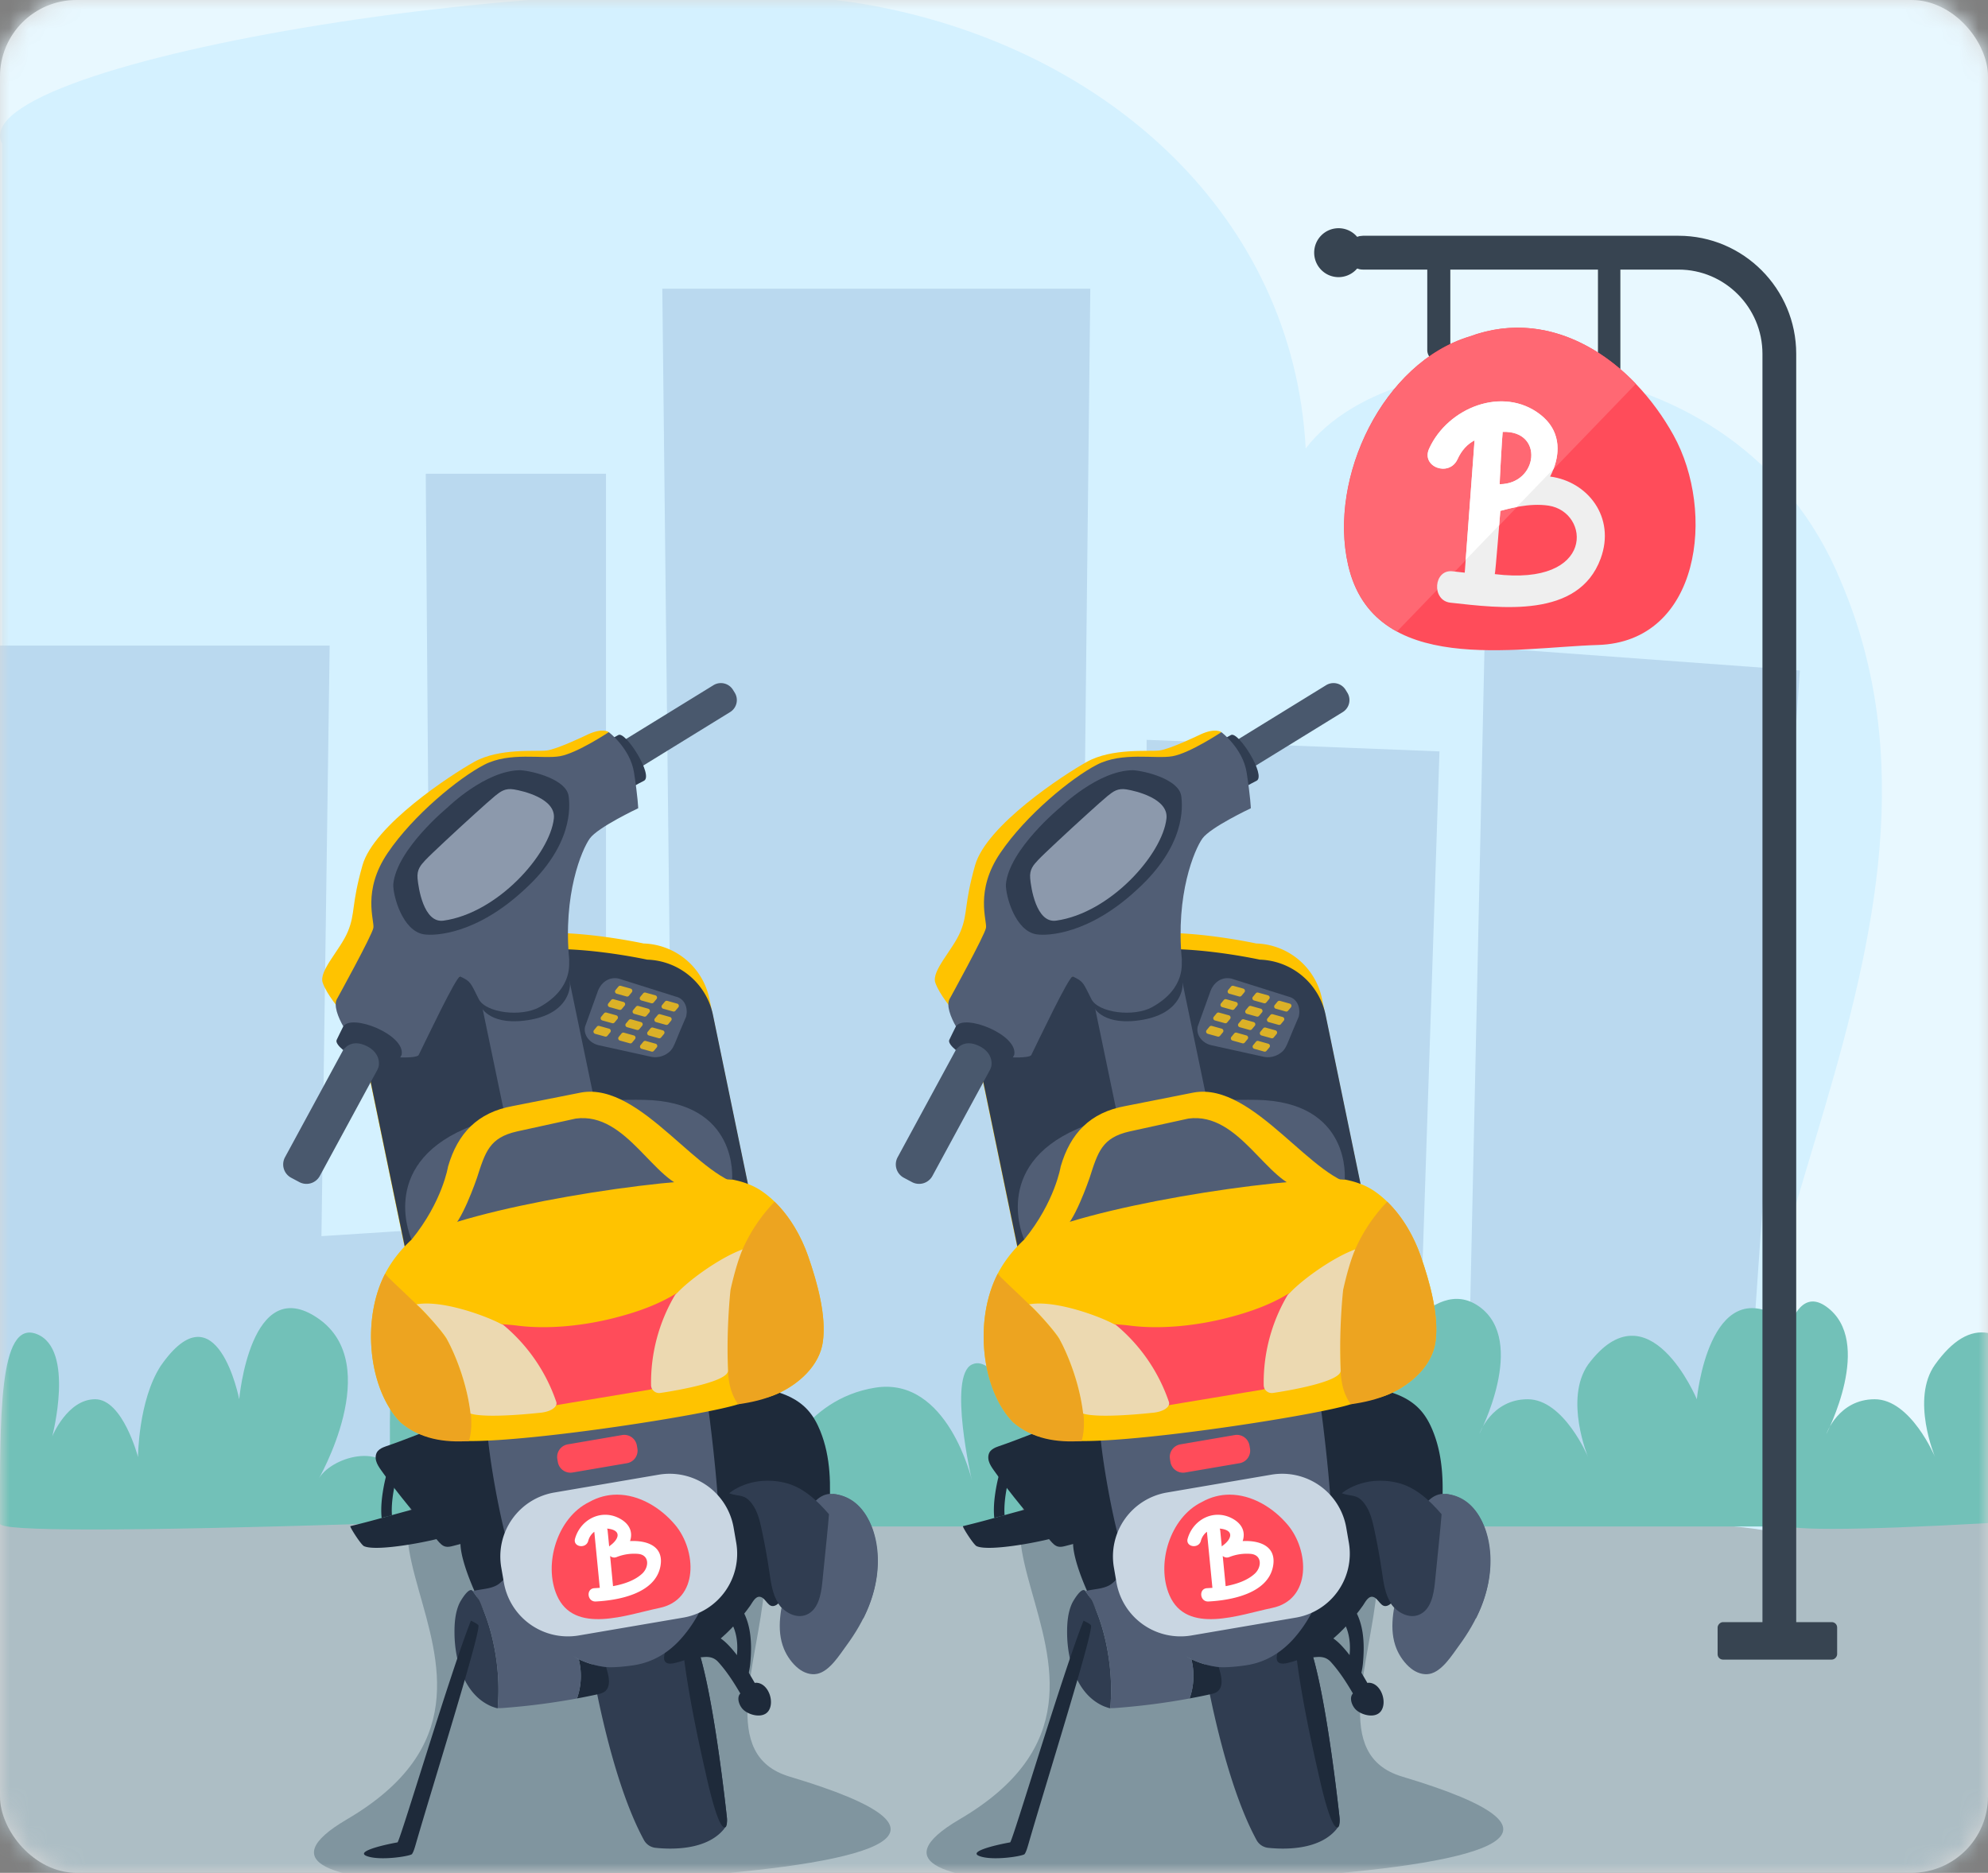 <svg xmlns="http://www.w3.org/2000/svg" xmlns:xlink="http://www.w3.org/1999/xlink" width="104" height="98" viewBox="0 0 104 98">
    <rect x="0" y="0" width="104" height="98" fill="#808080" stroke="none"/>
    <defs>
        <rect id="a" width="104" height="98" rx="4"/>
    </defs>
    <g fill="none" fill-rule="evenodd">
        <mask id="b" fill="#fff">
            <use xlink:href="#a"/>
        </mask>
        <use fill="#D8D8D8" xlink:href="#a"/>
        <g mask="url(#b)">
            <path fill="#E8F8FF" d="M0-1h104v79.167H0z"/>
            <path fill="#ADBEC5" d="M0 99h104V78.167H0z"/>
            <g transform="matrix(-1 0 0 1 104 -1)">
                <path fill="#D4F1FF" d="M103.89 8.521C106.17 4.192 72.258-1.35 58.21 1.32 46.04 3.635 36.344 12.315 35.694 24.467 30.825 18.1 13.176 18.1 7.7 31.41c-7.911 18.517 8.941 38.192 3.485 49.765 9.498-2.102 92.707-.456 92.707-.456V8.52z"/>
                <path fill="#BAD9EF" d="M12.788 78.456L9.842 36.082l16.498-1.21.87 40.06 2.666 1.103-1.18-35.716 15.32-.605v29.662h3.536l-.59-53.27h22.39l-.588 53.27 3.535-1.816V25.79h9.428l-.298 39.523 5.755.372-.43-30.904H104v45.037l-17.991.208z"/>
                <path fill="#72C1B8" d="M10.808 80.877s-5.057 0-4.425-2.421c.553-2.117 3.793-1.21 4.425 0 0 0-3.793-6.053 0-8.475 3.793-2.421 4.424 4.238 4.424 4.238s2.528-6.054 5.689-1.816c1.264 1.816 0 4.842 0 4.842s1.264-3.026 3.16-3.026c1.897 0 2.528 1.816 2.528 1.816s-2.528-4.843 0-6.66c2.53-1.815 5.057 3.028 5.057 3.028s9.482-6.054 13.274-6.66c3.792-.605 6.321 3.633 5.688 9.081 0 .605 1.265-3.027 2.53-2.421 1.263.605 0 6.053 0 6.053s1.263-5.448 5.056-4.843c3.792.606 5.056 4.238 5.056 4.238s3.161-5.448 6.953-5.448c3.793 0 3.793 4.842 3.793 4.842s0-8.474 3.792-8.474 2.529 4.842 2.529 4.842.16-6.573 1.976-6.313c1.816.26 1.184 13.577 1.184 13.577h-72.69z"/>
                <path fill="#72C1B8" d="M84.59 80.732c-1.695-.146-1.927.145-1.339-2.276.514-2.117 3.53-1.21 4.117 0 0 0-3.529-6.053 0-8.475 3.53-2.421 4.118 4.238 4.118 4.238s1.166-5.982 4.107-1.745c1.176 1.816 1.187 4.771 1.187 4.771s.788-3.026 2.243-3.026c1.454 0 2.244 1.943 2.244 1.943s-1.2-4.56.806-5.352c2.008-.791 1.927 4.407 1.927 9.922 0 .403-6.47.403-19.41 0zM0 80.7v-9.948c.931-.172 1.854.378 2.768 1.65 1.29 1.796 0 4.843 0 4.843s1.264-3.026 3.16-3.026c1.897 0 2.528 1.816 2.528 1.816s-2.528-4.843 0-6.66c2.53-1.815 3.02 5.877 2.388 11.325 0 .403-3.615.403-10.844 0z"/>
                <path fill="#374451" stroke="#374451" stroke-width=".56" d="M10.313 86.332V19.517c0-3.254 2.636-5.9 5.877-5.9h16.509c.333 0 .603.27.603.605 0 .334-.27.605-.603.605h-16.51c-2.575 0-4.67 2.104-4.67 4.69v66.815c0 .335-1.206.335-1.206 0z"/>
                <rect width="6.253" height="1.961" x="7.892" y="85.882" fill="#374451" rx=".28"/>
                <path fill="#374451" d="M19.818 20.92c-.323 0-.586-.315-.586-.705v-5.648c0-.39.263-.706.586-.706.324 0 .587.316.587.706v5.648c0 .39-.263.705-.587.705M28.73 19.92a.604.604 0 0 1-.602-.606v-4.847a.604.604 0 1 1 1.206 0v4.847c0 .334-.27.605-.603.605"/>
                <path fill="#FF4C5A" d="M20.418 34.751c-5.376-.158-6.19-6.967-3.963-10.982 2.135-3.852 6.257-6.794 10.665-5.162 4.518 1.361 7.405 7.364 6.356 11.958-1.334 5.846-8.757 4.313-13.058 4.186"/>
                <path fill="#FF6873" d="M18.424 21.079c2.265-2.358 5.396-3.69 8.688-2.471 4.519 1.36 7.405 7.363 6.357 11.957-.394 1.728-1.323 2.808-2.544 3.473l-.028-.015-12.47-12.932-.003-.012z"/>
                <path fill="#EFEFEF" d="M25.39 23.6c.037.336.17 2.742.154 2.737-2.015-.01-2.33-2.822-.155-2.736m-2.404 3.858c1.018-.155 2.113.165 2.527.273 0 0 .26 3.314.29 3.31-5.286.652-4.994-3.251-2.817-3.583m-.077-1.522c-1.965.255-3.441 2.127-2.644 4.293 1.158 3.148 5.228 2.595 7.858 2.307 1.01-.111.885-1.771-.122-1.641l-.626.07c-.17-2.305-.342-4.604-.513-6.908 0-.01-.004-.014-.004-.018.368.19.68.515.894.99.436.95 1.923.402 1.484-.557-.98-2.147-3.852-3.289-5.801-1.79-1.216.936-1.036 2.276-.526 3.254"/>
                <path fill="#FFF" d="M25.543 26.337c.016.005-.117-2.401-.154-2.737-2.176-.085-1.86 2.727.154 2.737m-2.11-3.653c1.95-1.5 4.82-.358 5.802 1.79.44.959-1.048 1.506-1.484.556-.215-.475-.526-.799-.895-.99 0 .004.005.009.005.017l.464 6.242-1.754-1.819-.06-.747c-.178-.047-.486-.132-.856-.202l-1.93-2.001c-.35-.92-.346-2.035.708-2.846"/>
                <path fill="#374451" d="M35.25 14.221c0 .708-.57 1.281-1.276 1.281a1.278 1.278 0 0 1-1.275-1.28c0-.708.571-1.28 1.275-1.28.705 0 1.276.572 1.276 1.28"/>
                <path fill="#80959F" d="M67.921 99.18c3.742.287 25.928 1.713 17.927-2.98-12.698-7.45 6.203-18.18-10.457-19.368-20.915-1.49-5.229 14.899-12.698 17.134-9.965 2.98-4.482 4.47 5.228 5.214"/>
                <path fill="#FFC300" d="M63.783 68.284l17.87 3.677 3.108-15.025c.34-1.64-.444-3.48-1.964-4.191 0 0-3.5-2.255-5.898-2.77-2.4-.516-6.567.395-6.567.395a3.631 3.631 0 0 0-3.441 2.89l-3.108 15.024z"/>
                <path fill="#303D51" d="M63.594 69.13l17.87 3.677 3.108-15.024c.34-1.641-.48-3.48-2-4.193 0 0-3.475-2.254-5.874-2.77-2.399-.514-6.554.396-6.554.396a3.632 3.632 0 0 0-3.442 2.89L63.594 69.13z"/>
                <path fill="#515E75" d="M71.622 64.754l4.65.962 2.685-12.906-4.65-.963z"/>
                <path fill="#F1718A" d="M83.461 50.262a.302.302 0 0 0-.087-.052l.087.052"/>
                <path fill="#1E2A3A" d="M60.634 80.236c.031.414.072.827.113 1.235l.236 2.34c.066.656.219 1.433.83 1.685.528.219 1.154-.113 1.465-.59.312-.48.388-1.068.471-1.632.11-.75.245-1.496.404-2.237.103-.482.223-.976.522-1.368.392-.512.799-.384 1.308-.571l.028-.01c.44-.177.953-.734 1.126-1.155.108-.265.133-.556.154-.841.052-.697.08-1.431-.229-2.059-.284-.58-.838-1.003-1.451-1.206-.615-.204-1.284-.199-1.919-.07-.735.149-1.453.475-1.954 1.032-.284.316-.488.694-.648 1.088-.556 1.37-.568 2.87-.456 4.359"/>
                <path fill="#303D51" d="M66.143 96.73c.92 1.101 2.748 1.049 3.563.962a.785.785 0 0 0 .606-.405c1.509-2.768 2.418-7.366 2.697-8.937a.78.78 0 0 0-.394-.821c-.984-.542-3.208-1.669-4.276-1.438a.911.911 0 0 0-.26.099c-1.017.598-1.89 7.957-2.104 9.9l-.002.017c-.003.026-.006.052-.007.075a.772.772 0 0 0 .177.547"/>
                <path fill="#1E2A3A" d="M66.05 96.615c.38.211.968-2.552 1.036-2.849.353-1.546.68-3.1.936-4.666.12-.738.227-1.481.281-2.227.017-.251.04-.517.036-.782a.888.888 0 0 0-.26.099c-1.017.598-1.89 7.957-2.105 9.9l-.001.017c-.009.102-.026.45.078.508"/>
                <path fill="#515E75" d="M58.562 85.07c.29.728.694 1.407 1.159 2.039.366.497.88 1.345 1.534 1.48.341.07.7-.062.973-.278.328-.259.6-.641.759-1.027.425-1.03.152-2.2-.125-3.282l-.594-2.31c-.12-.466-.241-.936-.433-1.378-.243-.559-.705-1.202-1.403-1.142-1.683.144-2.292 1.919-2.338 3.369-.028.886.15 1.732.468 2.529"/>
                <path fill="#515E75" d="M58.557 85.072c.083.206.173.407.273.604.327.128.689.177.968-.015.17-.12.276-.308.38-.49.364-.637.778-1.25 1.253-1.812.401-.473.29-.91.006-1.436a9.745 9.745 0 0 1-.902-2.362c-.03-.128-.062-.26-.103-.389-.548.047-1.068.337-1.442.744-.418.454-.668 1.041-.8 1.645-.253 1.166-.077 2.401.367 3.51"/>
                <path fill="#1E2A3A" d="M67.715 83.662c-.347-1.708-.353-3.475-.74-5.175-.077-.345-.204-.726-.523-.88-.404-.196-.867.078-1.23.342-.733.531-1.282 1.249-1.672 2.06-.663 1.383-1.152 3.154-.459 4.615.068.143.174.297.317.372.414.22.505-.4.844-.44.237-.026.387.303.499.462.945 1.328 2.319 2.642 3.961 3.007 1.063.236.3-1.075.036-1.448-.578-.819-.836-1.941-1.033-2.915M83.843 76.695c.152.051.29.122.386.227.124.139.143.347.094.526-.05.179-.156.336-.263.488-.909 1.289-1.937 2.49-2.962 3.687-.112.13-.235.268-.402.307-.126.03-.259 0-.385-.032-1.124-.279-2.238-.61-3.354-.923-.306-.086-.535-.19-.542-.549-.003-.17.046-.335.092-.499.216-.765.272-1.554.492-2.315.185-.635.558-1.174 1.117-1.537.692-.449 1.44-.784 2.28-.616.57.114 1.126.367 1.668.575.59.225 1.18.458 1.78.66"/>
                <path fill="#303D51" d="M77.985 88.256c-.07.677-.08 1.361-.027 2.04a.41.41 0 0 1 0 .086c-.004.036.313-.086.335-.094 1.43-.608 1.91-2.376 1.93-3.789.007-.532-.029-1.095-.251-1.588-.053-.12-.517-.926-.706-.65-.13.19-.28.374-.348.516-.512 1.082-.81 2.292-.933 3.479"/>
                <path fill="#F1718A" d="M77.376 83.468l-.105.235c.05-.07.102-.14.154-.21a.776.776 0 0 0-.04-.021l-.009-.004"/>
                <path fill="#1E2A3A" d="M72.356 89.51c.111.088.257.122.396.152.354.077.707.148 1.063.214a3.549 3.549 0 0 1-.09-2.056c-.455.216-.936.361-1.433.413-.025.088-.05.176-.073.264-.093.35-.148.789.137 1.013M83.205 97.407c.842.151 2.204.49 1.608.716-.701.267-2.29 0-2.365-.103-.08-.11-.144-.325-.204-.536-.871-3.019-3.361-10.948-3.273-11.423.016-.084.394-.255.394-.255 1.071 2.688 3.721 11.58 3.84 11.6M78.47 85.595c.252-.26 1.57-2.937 1.432-4.02-.035-.275-.111-.543-.16-.817-.545-.206-1.157-.569-1.702-.775-.24-.09-.49-.183-.746-.16-.54.046-.901.573-1.112 1.072a6.073 6.073 0 0 0-.444 2.96c.075.738.336 1.529.97 1.914.593.36 1.793-.09 1.763-.174M66.425 87.97c-.501.553-.874 1.17-1.2 1.724a1.95 1.95 0 0 0-.786-.498c.403-.7.81-1.406 1.354-2.004.204-.225.43-.437.7-.573.271-.137.595-.194.884-.101.289.093.531.353.552.656.024.354-.223.579-.529.555-.294-.023-.662-.105-.975.241"/>
                <path fill="#1E2A3A" d="M64.73 89.182c-.093-.075-.193-.131-.303-.127-.628.026-.967 1.015-.622 1.485.294.4 1.015.212 1.315-.08.175-.17.323-.507.216-.75-.053-.12-.182-.181-.285-.25-.118-.08-.21-.19-.32-.278M65.455 87.66c.009.075.02.153.001.227-.04.157-.196.249-.32.354a1.11 1.11 0 0 0-.286.37 3.856 3.856 0 0 1-.098-.542c-.108-1.126-.054-2.323.673-3.194-.025.03.128.312.147.352.059.123.133.237.193.359.105.211-.072.387-.15.588-.184.469-.22.988-.16 1.486"/>
                <path fill="#515E75" d="M73.815 89.876a35.69 35.69 0 0 0 3.756.49c.126.01.257.02.388.016.003-.027 0-.058 0-.085-.055-.68-.045-1.364.026-2.041.124-1.187.422-2.397.934-3.479.067-.142.217-.326.348-.517-.414-.11-.888-.104-1.257-.308-.222-.122-.364-.338-.584-.46-.053.07-.105.14-.155.211a18.094 18.094 0 0 1-.716 1.418c-.108.186-1.138-.085-1.266.095-.637.898-.585 2.142-1.564 2.604-.174.674-.142 1.4.09 2.056"/>
                <path fill="#515E75" d="M75.284 72.934c-1.623-.572-3.38-.863-5.073-.561-.75.133-1.503.4-2.101.88-.548.44-.777-.523-.957.167-.198.758-.817 6.124-.726 7.012.175 1.7.05 2.786.721 4.368.309.725.73 1.405 1.26 1.99.339.372.728.688 1.167.924.349.189.73.326 1.14.402.386.071 1.182.158 1.577.117a4.413 4.413 0 0 0 1.434-.413c2.142-1.014 2.704-3.39 3.546-5.52.477-1.211 1.362-5.91 1.253-7.318-.37-.671-.317-.767-.959-1.175-1.45-.922-3.185-1.321-4.903-1.41"/>
                <path fill="#C9D6E2" d="M68.262 85.647l5.453.932a3.4 3.4 0 0 0 3.926-2.77l.137-.793a3.393 3.393 0 0 0-2.777-3.916l-5.453-.932a3.4 3.4 0 0 0-3.927 2.77l-.137.793a3.393 3.393 0 0 0 2.778 3.916"/>
                <path fill="#FF4C5A" d="M71.203 77.566l2.84.486a.67.67 0 0 0 .774-.545l.027-.157a.668.668 0 0 0-.547-.77l-2.84-.487a.67.67 0 0 0-.774.546l-.027.156a.667.667 0 0 0 .547.771"/>
                <path fill="#303D51" d="M60.634 80.236c.031.414.072.827.113 1.235l.236 2.34c.066.656.219 1.433.83 1.685.528.219 1.154-.113 1.465-.59.312-.48.388-1.068.471-1.632.11-.75.245-1.496.404-2.237.103-.482.223-.976.522-1.368.392-.512.667-.34 1.177-.528.01-.003-1.108-.977-2.905-.554-.934.22-1.685.916-2.313 1.649"/>
                <path fill="#FFC300" d="M60.954 71.214c.175 1.254 1.273 2.228 2.397 2.726.649.286 1.365.323 2.035.542 1.676.55 10.632 1.95 14.08 1.925 1.298-.009 2.554-.096 3.585-.988 1.664-1.712 2.053-5.347.8-7.773a.248.248 0 0 0-.014-.026c-1.036-1.983-3.25-3.294-5.285-4.049-3.33-1.234-6.91-1.256-10.411-1.053-1.363.08-2.88.03-4.03.837a5.162 5.162 0 0 0-.634.527c-.797.774-1.393 1.81-1.759 2.867-.483 1.395-.954 3.106-.764 4.465"/>
                <path fill="#515E75" d="M70.333 58.552c1.97-.034 6.153.125 9.336 1.51 4.563 1.983 2.8 5.804 2.8 5.804-3.109-1.703-13.137-3.259-16.767-3.144 0 0-.381-4.085 4.63-4.17"/>
                <path fill="#EDA420" d="M60.954 71.214c.175 1.254 1.273 2.228 2.397 2.726.649.286 1.336.446 2.035.542.309-.424.504-.999.528-1.761.016-.443.021-1.217.046-1.66.145-2.699-.642-5.273-2.483-7.179-.797.774-1.393 1.81-1.759 2.867-.483 1.395-.954 3.106-.764 4.465M79.466 76.407c1.295.084 2.553-.096 3.585-.987 1.664-1.713 2.053-5.348.8-7.774-.19.34-2.8 2.445-3.425 3.803-.428.925-.75 1.9-.957 2.9-.138.667-.195 1.423-.003 2.058"/>
                <path fill="#FF4C5A" d="M68.074 73.11l1.916.602 5.24.87s3.81-4.494 3.603-4.434c-.4.117-1.44.158-1.854.213-.849.112-1.71.107-2.563.037a16.022 16.022 0 0 1-2.766-.489c-1.047-.278-2.085-.649-3.005-1.214-.27-.166-.596 4.41-.571 4.415"/>
                <path fill="#ECD9B1" d="M65.915 72.72c-.028.662 3.514 1.166 3.514 1.166.26.054.506-.14.511-.403v-.006a8.992 8.992 0 0 0-1.242-4.693c-.034-.059-.093-.094-.14-.143-.682-.724-2.278-1.857-3.405-2.263 0 0 .297.625.63 2.11 0 0 .228 2.002.132 4.232M79.385 74.969c-.848.27-3.551-.034-3.551-.034-.677-.043-1.019-.328-.935-.578l.002-.005a9.003 9.003 0 0 1 2.749-4.005c.052-.044.12-.056.18-.088.78-.412 3.056-1.247 4.383-1.006-.355.28-1.52 1.596-1.62 1.875 0 0-.95 1.679-1.208 3.841"/>
                <path fill="#1E2A3A" d="M83.488 78.127l.106 2.183.171.048c.094-.98-.277-2.231-.277-2.231"/>
                <path fill="#1E2A3A" d="M83.496 80.283l.098.027.171.047.269.075c.04-.362.023-.793-.05-1.29a8.572 8.572 0 0 0-.233-1.093l-.263.078-.263.076c.113.385.327 1.34.271 2.08"/>
                <path fill="#1E2A3A" d="M80.491 81.289c.013.05.068.074.116.092.705.253 3.67.835 4.35.526.16-.074.749-1 .715-1.047l-.002-.001a46.842 46.842 0 0 1-1.636-.427l-.269-.074-.171-.048-.098-.027a80.879 80.879 0 0 0-.932-.255c-.338-.089-.69-.188-1.02-.026-.463.225-.791.74-1.026 1.175-.018.035-.037.074-.027.112"/>
                <path fill="#FFC300" d="M82.469 65.866c-1.618-1.983-1.91-3.83-1.91-3.83-.505-1.729-1.535-2.826-3.386-3.16l-3.584-.709c-3.168-.554-6.265 4.781-8.725 4.889.868.725 2.46.399 3.013.153 1.888-.246 3.308-4.043 6.005-3.676l3.078.674c1.435.326 1.65 1.066 2.089 2.433 0 0 .862 2.53 1.44 2.694.977 1.217.73.988 1.98.532"/>
                <path fill="#FF4C5A" d="M73.178 79.599c1.67.815 2.4 3.244 1.69 4.88-.905 2.082-3.694 1.004-5.36.663-2.084-.427-1.953-3.015-.823-4.354.764-.906 1.882-1.577 3.039-1.577.485 0 .978.119 1.454.388z"/>
                <path fill="#FFF" d="M73.918 81.516c.121.435-.57.55-.69.119a.87.87 0 0 0-.319-.482v.007l-.286 2.928.28.018c.45.023.382.717-.069.696-1.21-.061-3.1-.42-3.379-1.822-.213-1.082.705-1.383 1.585-1.339-.151-.448-.005-.911.596-1.209.233-.116.472-.168.703-.168.724 0 1.374.516 1.579 1.252z"/>
                <path fill="#FF4C5A" d="M72.213 81.093a.404.404 0 0 1 .027-.106c-.034.004-.07.007-.107.013-.672.11-.483.56-.06.87.022.016.04.034.059.053.027-.277.053-.554.081-.83zM71.743 82.478a2.478 2.478 0 0 0-1.139-.166c-.588.065-.562.696-.198 1.033.386.357.955.55 1.524.654l.152-1.58a.323.323 0 0 1-.215.083.334.334 0 0 1-.124-.024z"/>
                <path fill="#303D51" d="M78.812 53.723s-.499 1.014-2.58.633c-2.079-.38-2.048-1.812-2.048-1.812l.04-1.496 4.988 1.357-.4 1.318z"/>
                <path fill="#515E75" d="M69.788 56.332l2.883-.636c.495-.11.818-.548.722-.976l-.643-1.784c-.173-.54-.623-.84-1.118-.729l-2.976.94c-.495.111-.651.61-.555 1.039l.046.107.114.27.15.348c.08.187.153.378.232.566.084.201.168.422.35.574.139.117.504.366 1.01.233.013-.003-.229.05-.215.048"/>
                <path fill="#DBB127" d="M71.223 53.143l.515-.143a.12.12 0 0 0 .06-.193l-.148-.18a.122.122 0 0 0-.126-.04l-.514.144a.12.12 0 0 0-.061.193l.148.179c.031.037.08.053.126.04M69.929 53.496l.514-.143a.12.12 0 0 0 .06-.194l-.148-.178a.12.12 0 0 0-.126-.04l-.514.143a.12.12 0 0 0-.06.193l.148.179c.03.037.08.053.126.04M68.79 53.928l.513-.143a.12.12 0 0 0 .061-.193l-.148-.179a.121.121 0 0 0-.126-.04l-.514.144a.12.12 0 0 0-.061.193l.149.178c.03.038.079.054.125.04M71.6 53.842l.513-.143a.12.12 0 0 0 .06-.193l-.147-.18a.121.121 0 0 0-.126-.039l-.514.143a.12.12 0 0 0-.061.194l.148.178a.12.12 0 0 0 .126.04M70.304 54.195l.515-.143a.12.12 0 0 0 .06-.193l-.148-.18a.122.122 0 0 0-.126-.04l-.514.144a.121.121 0 0 0-.061.194l.149.178c.03.037.08.053.125.04M69.165 54.627l.514-.143a.12.12 0 0 0 .06-.193l-.147-.178a.12.12 0 0 0-.127-.04l-.513.143a.12.12 0 0 0-.061.193l.148.18c.03.036.08.052.126.038M71.975 54.54l.514-.142a.12.12 0 0 0 .06-.193l-.147-.179a.12.12 0 0 0-.127-.04l-.513.143a.12.12 0 0 0-.061.194l.148.179a.12.12 0 0 0 .126.039M70.68 54.894l.514-.143a.12.12 0 0 0 .061-.193l-.148-.179a.12.12 0 0 0-.126-.04l-.514.144a.12.12 0 0 0-.061.193l.148.178a.12.12 0 0 0 .126.04M69.54 55.327l.515-.143a.12.12 0 0 0 .06-.193l-.148-.18a.121.121 0 0 0-.126-.04l-.513.144a.12.12 0 0 0-.062.193l.149.18a.12.12 0 0 0 .126.039M72.35 55.24l.515-.143a.12.12 0 0 0 .06-.193l-.148-.179a.12.12 0 0 0-.126-.04l-.514.143a.12.12 0 0 0-.06.194l.148.179c.03.036.08.052.126.04M71.056 55.593l.514-.143a.12.12 0 0 0 .06-.193l-.147-.179a.12.12 0 0 0-.126-.04l-.514.144a.12.12 0 0 0-.061.193l.148.179a.12.12 0 0 0 .126.039M69.916 56.026l.515-.143a.12.12 0 0 0 .06-.193l-.148-.18a.121.121 0 0 0-.126-.039l-.514.144a.12.12 0 0 0-.06.193l.148.178c.03.037.08.053.125.04"/>
                <path fill="#FFC300" d="M73.257 39.436s1.589.773 2.15.837c.563.064 2.462-.142 3.785.594 1.237.69 5.252 3.319 5.845 5.41.593 2.093.366 2.5.762 3.462.396.962 1.534 2.06 1.319 2.685-.215.622-.922 1.443-.922 1.443s-14.06-14.395-14.043-14.555c0 0 .305-.248 1.104.124"/>
                <path fill="#49586D" d="M71.574 41.815l-5.768-3.553a.737.737 0 0 1-.242-1.017l.093-.15a.742.742 0 0 1 1.02-.24l5.77 3.552-.873 1.408z"/>
                <path fill="#303D51" d="M70.866 42.163s-.09-.072-.553-.306c-.52-.264.954-2.609 1.337-2.396l.553.307-1.337 2.395z"/>
                <path fill="#515E75" d="M86.372 53.275s-1.84-3.338-1.905-3.723c-.065-.385.598-1.93-.746-3.916-1.344-1.987-3.722-3.928-5.05-4.617-1.33-.69-3.053-.29-3.955-.447-.902-.155-2.563-1.26-2.563-1.26s-1.124.845-1.322 2.117c-.199 1.274-.218 1.865-.218 1.865s2.112.994 2.532 1.581c.421.587 1.41 2.93 1.076 6.346.04.113-.262 1.47 1.55 2.477.968.538 2.82.3 3.182-.414.432-.856.408-.929.979-1.188.213.024 1.762 3.296 2.158 4.096.077.279 2.477.118 2.947-.208.47-.324 1.694-2.054 1.335-2.71"/>
                <path fill="#303D51" d="M76.78 41.303c1.831.012 3.802 1.946 3.802 1.946s2.678 2.196 2.844 4.027c.017.615-.494 2.445-1.6 2.615-.592.092-2.753-.004-5.267-2.346-2.539-2.315-2.379-4.335-2.307-4.882.117-.895 1.916-1.323 2.528-1.36"/>
                <path fill="#8C99AC" d="M77.117 42.308c.465-.077.703.115.987.342.328.262 1.862 1.67 1.862 1.67s1.49 1.374 1.776 1.682c.247.267.455.491.414.963-.041.473-.313 2.354-1.356 2.21-2.83-.392-5.565-3.47-5.774-5.342-.117-1.052 1.625-1.449 2.09-1.525"/>
                <path fill="#49586D" d="M83.677 55.91l3.59 6.62a.794.794 0 0 0 1.074.326l.426-.227a.79.79 0 0 0 .325-1.07l-3.591-6.62-1.824.971z"/>
                <path fill="#303D51" d="M82.99 56.199c.14.262.084.117.343.701.093.207.453.185.897.041-.123-.301-.083-.863.571-1.195.867-.44 1.242.205 1.242.205.258-.217.404-.415.343-.538-.238-.486-.08-.175-.342-.7-.442-.69-3.27.437-3.054 1.486"/>
                <path fill="#80959F" d="M35.873 99.18c3.741.287 25.927 1.713 17.927-2.98-12.699-7.45 6.203-18.18-10.457-19.368-20.915-1.49-5.23 14.899-12.699 17.134-9.965 2.98-4.481 4.47 5.229 5.214"/>
                <path fill="#FFC300" d="M31.734 68.284l17.87 3.677 3.108-15.025c.34-1.64-.444-3.48-1.964-4.191 0 0-3.5-2.255-5.898-2.77-2.4-.516-6.566.395-6.566.395a3.631 3.631 0 0 0-3.442 2.89l-3.108 15.024z"/>
                <path fill="#303D51" d="M31.545 69.13l17.87 3.677 3.109-15.024c.34-1.641-.481-3.48-2.001-4.193 0 0-3.474-2.254-5.873-2.77-2.4-.514-6.555.396-6.555.396a3.632 3.632 0 0 0-3.442 2.89L31.545 69.13z"/>
                <path fill="#515E75" d="M39.573 64.754l4.651.962 2.685-12.906-4.651-.963z"/>
                <path fill="#F1718A" d="M51.412 50.262a.302.302 0 0 0-.087-.052l.087.052"/>
                <path fill="#1E2A3A" d="M28.585 80.236c.032.414.072.827.113 1.235l.236 2.34c.066.656.22 1.433.83 1.685.528.219 1.154-.113 1.465-.59.312-.48.389-1.068.472-1.632.11-.75.244-1.496.404-2.237.102-.482.223-.976.522-1.368.39-.512.798-.384 1.308-.571a.482.482 0 0 0 .028-.01c.44-.177.952-.734 1.125-1.155.109-.265.133-.556.155-.841.051-.697.08-1.431-.23-2.059-.283-.58-.837-1.003-1.45-1.206-.616-.204-1.285-.199-1.92-.07-.734.149-1.453.475-1.953 1.032-.284.316-.489.694-.648 1.088-.557 1.37-.569 2.87-.457 4.359"/>
                <path fill="#303D51" d="M34.094 96.73c.92 1.101 2.748 1.049 3.563.962a.785.785 0 0 0 .607-.405c1.508-2.768 2.418-7.366 2.697-8.937a.78.78 0 0 0-.394-.821c-.984-.542-3.208-1.669-4.276-1.438a.911.911 0 0 0-.26.099c-1.017.598-1.89 7.957-2.105 9.9l-.002.017a.772.772 0 0 0 .17.623"/>
                <path fill="#1E2A3A" d="M34.002 96.615c.38.211.967-2.552 1.035-2.849.353-1.546.681-3.1.936-4.666.12-.738.227-1.481.281-2.227.018-.251.04-.517.036-.782a.888.888 0 0 0-.26.099c-1.016.598-1.89 7.957-2.105 9.9v.017c-.01.102-.027.45.077.508"/>
                <path fill="#515E75" d="M26.514 85.07c.29.728.693 1.407 1.158 2.039.367.497.88 1.345 1.534 1.48.342.07.7-.062.973-.278.329-.259.6-.641.76-1.027.424-1.03.151-2.2-.126-3.282l-.594-2.31c-.12-.466-.24-.936-.433-1.378-.243-.559-.704-1.202-1.403-1.142-1.682.144-2.291 1.919-2.337 3.369-.028.886.15 1.732.468 2.529"/>
                <path fill="#515E75" d="M26.508 85.072c.083.206.174.407.273.604.327.128.69.177.968-.015.171-.12.277-.308.38-.49.365-.637.779-1.25 1.254-1.812.4-.473.29-.91.006-1.436a9.745 9.745 0 0 1-.902-2.362c-.031-.128-.063-.26-.103-.389-.548.047-1.069.337-1.442.744-.418.454-.669 1.041-.8 1.645-.253 1.166-.078 2.401.366 3.51"/>
                <path fill="#1E2A3A" d="M35.666 83.662c-.347-1.708-.353-3.475-.739-5.175-.078-.345-.204-.726-.523-.88-.404-.196-.868.078-1.23.342-.734.531-1.283 1.249-1.673 2.06-.663 1.383-1.151 3.154-.458 4.615.068.143.174.297.317.372.413.22.505-.4.844-.44.237-.026.386.303.498.462.945 1.328 2.32 2.642 3.962 3.007 1.062.236.3-1.075.036-1.448-.578-.819-.836-1.941-1.034-2.915M51.795 76.695c.152.051.29.122.386.227.123.139.142.347.093.526-.049.179-.156.336-.263.488-.908 1.289-1.936 2.49-2.962 3.687-.112.13-.235.268-.402.307-.126.03-.258 0-.384-.032-1.124-.279-2.238-.61-3.354-.923-.307-.086-.536-.19-.542-.549-.004-.17.046-.335.092-.499.215-.765.272-1.554.492-2.315.184-.635.557-1.174 1.116-1.537.693-.449 1.44-.784 2.28-.616.571.114 1.126.367 1.668.575.591.225 1.18.458 1.78.66"/>
                <path fill="#303D51" d="M45.936 88.256c-.07.677-.08 1.361-.026 2.04a.41.41 0 0 1 0 .086c-.005.036.313-.086.335-.094 1.43-.608 1.91-2.376 1.93-3.789.006-.532-.03-1.095-.252-1.588-.053-.12-.517-.926-.705-.65-.13.19-.28.374-.348.516-.512 1.082-.81 2.292-.934 3.479"/>
                <path fill="#F1718A" d="M45.327 83.468l-.104.235c.05-.07.101-.14.154-.21a.776.776 0 0 0-.04-.021l-.01-.004"/>
                <path fill="#1E2A3A" d="M40.307 89.51c.112.088.257.122.396.152.354.077.708.148 1.064.214a3.549 3.549 0 0 1-.09-2.056c-.456.216-.937.361-1.433.413-.026.088-.05.176-.074.264-.093.35-.148.789.137 1.013M51.157 97.407c.842.151 2.204.49 1.607.716-.7.267-2.29 0-2.365-.103-.08-.11-.143-.325-.204-.536-.87-3.019-3.361-10.948-3.272-11.423.015-.084.393-.255.393-.255 1.072 2.688 3.722 11.58 3.84 11.6M46.422 85.595c.251-.26 1.57-2.937 1.431-4.02-.035-.275-.11-.543-.159-.817-.545-.206-1.158-.569-1.702-.775-.24-.09-.49-.183-.746-.16-.541.046-.902.573-1.113 1.072a6.073 6.073 0 0 0-.444 2.96c.075.738.336 1.529.971 1.914.592.36 1.792-.09 1.762-.174M34.376 87.97c-.5.553-.874 1.17-1.2 1.724a1.95 1.95 0 0 0-.786-.498c.404-.7.81-1.406 1.354-2.004.204-.225.43-.437.701-.573.27-.137.594-.194.883-.101.29.093.531.353.552.656.024.354-.222.579-.529.555-.294-.023-.662-.105-.975.241"/>
                <path fill="#1E2A3A" d="M32.682 89.182c-.094-.075-.194-.131-.304-.127-.628.026-.966 1.015-.621 1.485.294.4 1.014.212 1.315-.08.174-.17.322-.507.215-.75-.053-.12-.182-.181-.285-.25-.118-.08-.21-.19-.32-.278M33.406 87.66c.009.075.02.153.002.227-.04.157-.197.249-.32.354a1.11 1.11 0 0 0-.287.37 3.856 3.856 0 0 1-.098-.542c-.108-1.126-.053-2.323.673-3.194-.024.03.128.312.147.352.059.123.133.237.193.359.106.211-.072.387-.15.588-.184.469-.22.988-.16 1.486"/>
                <path fill="#515E75" d="M41.766 89.876a35.69 35.69 0 0 0 3.756.49c.127.01.258.02.388.016.003-.027.001-.058 0-.085-.054-.68-.044-1.364.027-2.041.123-1.187.42-2.397.933-3.479.067-.142.218-.326.348-.517-.414-.11-.887-.104-1.257-.308-.221-.122-.364-.338-.584-.46-.053.07-.105.14-.154.211a18.094 18.094 0 0 1-.717 1.418c-.108.186-1.138-.085-1.265.095-.638.898-.586 2.142-1.565 2.604-.174.674-.141 1.4.09 2.056"/>
                <path fill="#515E75" d="M43.235 72.934c-1.622-.572-3.379-.863-5.073-.561-.749.133-1.503.4-2.1.88-.549.44-.778-.523-.958.167-.198.758-.816 6.124-.725 7.012.175 1.7.049 2.786.72 4.368.31.725.73 1.405 1.26 1.99.34.372.728.688 1.168.924.348.189.729.326 1.14.402.385.071 1.182.158 1.576.117a4.413 4.413 0 0 0 1.434-.413c2.143-1.014 2.705-3.39 3.546-5.52.477-1.211 1.362-5.91 1.253-7.318-.37-.671-.316-.767-.959-1.175-1.45-.922-3.185-1.321-4.903-1.41"/>
                <path fill="#C9D6E2" d="M36.213 85.647l5.453.932a3.4 3.4 0 0 0 3.927-2.77l.136-.793a3.393 3.393 0 0 0-2.777-3.916l-5.453-.932a3.4 3.4 0 0 0-3.927 2.77l-.137.793a3.393 3.393 0 0 0 2.778 3.916"/>
                <path fill="#FF4C5A" d="M39.155 77.566l2.84.486a.67.67 0 0 0 .774-.545l.026-.157a.668.668 0 0 0-.546-.77l-2.841-.487a.67.67 0 0 0-.773.546l-.027.156a.667.667 0 0 0 .547.771"/>
                <path fill="#303D51" d="M28.585 80.236c.032.414.072.827.113 1.235l.236 2.34c.066.656.22 1.433.83 1.685.528.219 1.154-.113 1.465-.59.312-.48.389-1.068.472-1.632.11-.75.244-1.496.404-2.237.102-.482.223-.976.522-1.368.39-.512.666-.34 1.176-.528.01-.003-1.108-.977-2.904-.554-.934.22-1.686.916-2.314 1.649"/>
                <path fill="#FFC300" d="M28.905 71.214c.175 1.254 1.273 2.228 2.398 2.726.648.286 1.364.323 2.035.542 1.676.55 10.631 1.95 14.08 1.925 1.297-.009 2.553-.096 3.585-.988 1.663-1.712 2.052-5.347.799-7.773a.248.248 0 0 0-.014-.026c-1.036-1.983-3.25-3.294-5.285-4.049-3.329-1.234-6.91-1.256-10.411-1.053-1.362.08-2.88.03-4.03.837a5.162 5.162 0 0 0-.633.527c-.798.774-1.394 1.81-1.76 2.867-.483 1.395-.954 3.106-.764 4.465"/>
                <path fill="#515E75" d="M38.284 58.552c1.97-.034 6.154.125 9.336 1.51 4.563 1.983 2.8 5.804 2.8 5.804-3.108-1.703-13.137-3.259-16.766-3.144 0 0-.382-4.085 4.63-4.17"/>
                <path fill="#EDA420" d="M28.905 71.214c.175 1.254 1.273 2.228 2.398 2.726.648.286 1.336.446 2.035.542.308-.424.503-.999.528-1.761.015-.443.02-1.217.045-1.66.145-2.699-.642-5.273-2.482-7.179-.798.774-1.394 1.81-1.76 2.867-.483 1.395-.954 3.106-.764 4.465M47.417 76.407c1.295.084 2.554-.096 3.585-.987 1.664-1.713 2.053-5.348.8-7.774-.19.34-2.799 2.445-3.425 3.803-.427.925-.75 1.9-.956 2.9-.14.667-.196 1.423-.004 2.058"/>
                <path fill="#FF4C5A" d="M36.025 73.11l1.916.602 5.24.87s3.81-4.494 3.603-4.434c-.4.117-1.44.158-1.853.213-.85.112-1.71.107-2.564.037a16.022 16.022 0 0 1-2.766-.489c-1.047-.278-2.084-.649-3.004-1.214-.271-.166-.596 4.41-.572 4.415"/>
                <path fill="#ECD9B1" d="M33.866 72.72c-.028.662 3.515 1.166 3.515 1.166.259.054.506-.14.51-.403v-.006a8.992 8.992 0 0 0-1.241-4.693c-.034-.059-.094-.094-.14-.143-.682-.724-2.279-1.857-3.406-2.263 0 0 .297.625.63 2.11 0 0 .229 2.002.132 4.232M47.336 74.969c-.848.27-3.55-.034-3.55-.034-.677-.043-1.02-.328-.936-.578l.002-.005a9.003 9.003 0 0 1 2.75-4.005c.051-.044.12-.056.18-.088.779-.412 3.056-1.247 4.382-1.006-.355.28-1.52 1.596-1.619 1.875 0 0-.95 1.679-1.209 3.841"/>
                <path fill="#1E2A3A" d="M51.44 78.127l.106 2.183.17.048c.094-.98-.276-2.231-.276-2.231"/>
                <path fill="#1E2A3A" d="M51.448 80.283l.097.027.172.047.268.075c.04-.362.024-.793-.05-1.29a8.572 8.572 0 0 0-.232-1.093l-.263.078-.263.076c.112.385.326 1.34.27 2.08"/>
                <path fill="#1E2A3A" d="M48.443 81.289c.013.05.067.074.115.092.705.253 3.67.835 4.35.526.16-.074.75-1 .716-1.047l-.003-.001a46.842 46.842 0 0 1-1.636-.427l-.268-.074-.172-.048-.097-.027a80.883 80.883 0 0 0-.933-.255c-.338-.089-.69-.188-1.02-.026-.462.225-.79.74-1.025 1.175-.019.035-.038.074-.027.112"/>
                <path fill="#FFC300" d="M50.42 65.866c-1.618-1.983-1.91-3.83-1.91-3.83-.504-1.729-1.534-2.826-3.386-3.16l-3.583-.709c-3.168-.554-6.266 4.781-8.726 4.889.868.725 2.46.399 3.013.153 1.889-.246 3.308-4.043 6.005-3.676l3.079.674c1.434.326 1.65 1.066 2.088 2.433 0 0 .863 2.53 1.44 2.694.977 1.217.73.988 1.98.532"/>
                <path fill="#FF4C5A" d="M41.13 79.599c1.67.815 2.4 3.244 1.689 4.88-.904 2.082-3.694 1.004-5.36.663-2.084-.427-1.953-3.015-.822-4.354.763-.906 1.881-1.577 3.038-1.577.486 0 .978.119 1.454.388z"/>
                <path fill="#FFF" d="M41.87 81.516c.12.435-.57.55-.691.119a.87.87 0 0 0-.319-.482c0 .001.002.003.001.007l-.287 2.928.28.018c.45.023.382.717-.068.696-1.21-.061-3.1-.42-3.38-1.822-.212-1.082.706-1.383 1.585-1.339-.151-.448-.005-.911.596-1.209.234-.116.473-.168.704-.168.723 0 1.373.516 1.578 1.252z"/>
                <path fill="#FF4C5A" d="M40.165 81.093a.404.404 0 0 1 .026-.106c-.034.004-.07.007-.106.013-.672.11-.483.56-.061.87.023.016.04.034.06.053l.08-.83zM39.694 82.478a2.478 2.478 0 0 0-1.138-.166c-.589.065-.563.696-.199 1.033.387.357.955.55 1.524.654.05-.528.103-1.055.153-1.58a.323.323 0 0 1-.215.083.334.334 0 0 1-.125-.024z"/>
                <path fill="#303D51" d="M46.764 53.723s-.5 1.014-2.58.633c-2.08-.38-2.049-1.812-2.049-1.812l.04-1.496 4.988 1.357-.4 1.318z"/>
                <path fill="#515E75" d="M37.74 56.332l2.882-.636c.496-.11.819-.548.723-.976l-.643-1.784c-.173-.54-.623-.84-1.118-.729l-2.977.94c-.495.111-.65.61-.554 1.039l.045.107.115.27.149.348c.08.187.154.378.233.566.084.201.167.422.35.574.138.117.503.366 1.01.233.012-.003-.23.05-.216.048"/>
                <path fill="#DBB127" d="M39.175 53.143l.514-.143a.12.12 0 0 0 .06-.193l-.147-.18a.122.122 0 0 0-.127-.04l-.513.144a.12.12 0 0 0-.062.193l.149.179c.03.037.08.053.126.04M37.88 53.496l.514-.143a.12.12 0 0 0 .06-.194l-.147-.178a.12.12 0 0 0-.126-.04l-.514.143a.12.12 0 0 0-.061.193l.148.179c.03.037.08.053.126.04M36.74 53.928l.515-.143a.12.12 0 0 0 .06-.193l-.148-.179a.121.121 0 0 0-.126-.04l-.513.144a.12.12 0 0 0-.062.193l.149.178c.03.038.08.054.125.04M39.55 53.842l.515-.143a.12.12 0 0 0 .06-.193l-.148-.18a.121.121 0 0 0-.126-.039l-.514.143a.12.12 0 0 0-.06.194l.148.178a.12.12 0 0 0 .126.04M38.256 54.195l.514-.143a.12.12 0 0 0 .06-.193l-.148-.18a.122.122 0 0 0-.126-.04l-.513.144a.121.121 0 0 0-.062.194l.15.178c.03.037.079.053.125.04M37.116 54.627l.515-.143a.12.12 0 0 0 .06-.193l-.148-.178a.12.12 0 0 0-.126-.04l-.514.143a.12.12 0 0 0-.061.193l.148.18c.03.036.08.052.126.038M39.926 54.54l.514-.142a.12.12 0 0 0 .061-.193l-.148-.179a.12.12 0 0 0-.126-.04l-.514.143a.12.12 0 0 0-.061.194l.149.179a.12.12 0 0 0 .125.039M38.632 54.894l.514-.143a.12.12 0 0 0 .06-.193l-.148-.179a.12.12 0 0 0-.126-.04l-.513.144a.12.12 0 0 0-.062.193l.149.178a.12.12 0 0 0 .126.04M37.492 55.327l.514-.143a.12.12 0 0 0 .06-.193l-.147-.18a.121.121 0 0 0-.127-.04l-.513.144a.12.12 0 0 0-.061.193l.148.18a.12.12 0 0 0 .126.039M40.302 55.24l.514-.143a.12.12 0 0 0 .06-.193l-.147-.179a.12.12 0 0 0-.126-.04l-.514.143a.12.12 0 0 0-.061.194l.148.179c.03.036.08.052.126.04M39.008 55.593l.513-.143a.12.12 0 0 0 .06-.193l-.147-.179a.12.12 0 0 0-.126-.04l-.514.144a.12.12 0 0 0-.06.193l.147.179a.12.12 0 0 0 .127.039M37.868 56.026l.514-.143a.12.12 0 0 0 .06-.193l-.147-.18a.121.121 0 0 0-.127-.039l-.513.144a.12.12 0 0 0-.062.193l.15.178c.03.037.079.053.125.04"/>
                <path fill="#FFC300" d="M41.209 39.436s1.588.773 2.15.837c.562.064 2.462-.142 3.785.594 1.236.69 5.252 3.319 5.845 5.41.592 2.093.365 2.5.762 3.462.395.962 1.534 2.06 1.318 2.685-.215.622-.921 1.443-.921 1.443S40.087 39.472 40.105 39.312c0 0 .304-.248 1.104.124"/>
                <path fill="#49586D" d="M39.526 41.815l-5.77-3.553a.737.737 0 0 1-.24-1.017l.092-.15a.742.742 0 0 1 1.02-.24l5.77 3.552-.872 1.408z"/>
                <path fill="#303D51" d="M38.818 42.163s-.09-.072-.553-.306c-.521-.264.953-2.609 1.336-2.396l.553.307-1.336 2.395z"/>
                <path fill="#515E75" d="M54.323 53.275s-1.84-3.338-1.904-3.723c-.065-.385.597-1.93-.747-3.916-1.344-1.987-3.722-3.928-5.05-4.617-1.329-.69-3.052-.29-3.955-.447-.902-.155-2.562-1.26-2.562-1.26s-1.124.845-1.323 2.117c-.198 1.274-.218 1.865-.218 1.865s2.113.994 2.533 1.581c.42.587 1.409 2.93 1.075 6.346.041.113-.261 1.47 1.55 2.477.969.538 2.82.3 3.182-.414.433-.856.409-.929.98-1.188.213.024 1.762 3.296 2.158 4.096.076.279 2.476.118 2.946-.208.47-.324 1.694-2.054 1.335-2.71"/>
                <path fill="#303D51" d="M44.731 41.303c1.832.012 3.803 1.946 3.803 1.946s2.677 2.196 2.844 4.027c.016.615-.494 2.445-1.601 2.615-.592.092-2.753-.004-5.267-2.346-2.538-2.315-2.378-4.335-2.307-4.882.117-.895 1.917-1.323 2.528-1.36"/>
                <path fill="#8C99AC" d="M45.068 42.308c.466-.077.703.115.988.342.328.262 1.861 1.67 1.861 1.67s1.491 1.374 1.776 1.682c.247.267.456.491.414.963-.04.473-.313 2.354-1.355 2.21-2.83-.392-5.566-3.47-5.774-5.342-.117-1.052 1.625-1.449 2.09-1.525"/>
                <path fill="#49586D" d="M51.628 55.91l3.591 6.62a.794.794 0 0 0 1.073.326l.426-.227a.79.79 0 0 0 .325-1.07l-3.59-6.62-1.825.971z"/>
                <path fill="#303D51" d="M50.942 56.199c.14.262.084.117.343.701.092.207.453.185.896.041-.123-.301-.082-.863.571-1.195.867-.44 1.242.205 1.242.205.258-.217.404-.415.344-.538-.239-.486-.081-.175-.343-.7-.441-.69-3.27.437-3.053 1.486"/>
            </g>
        </g>
    </g>
</svg>
